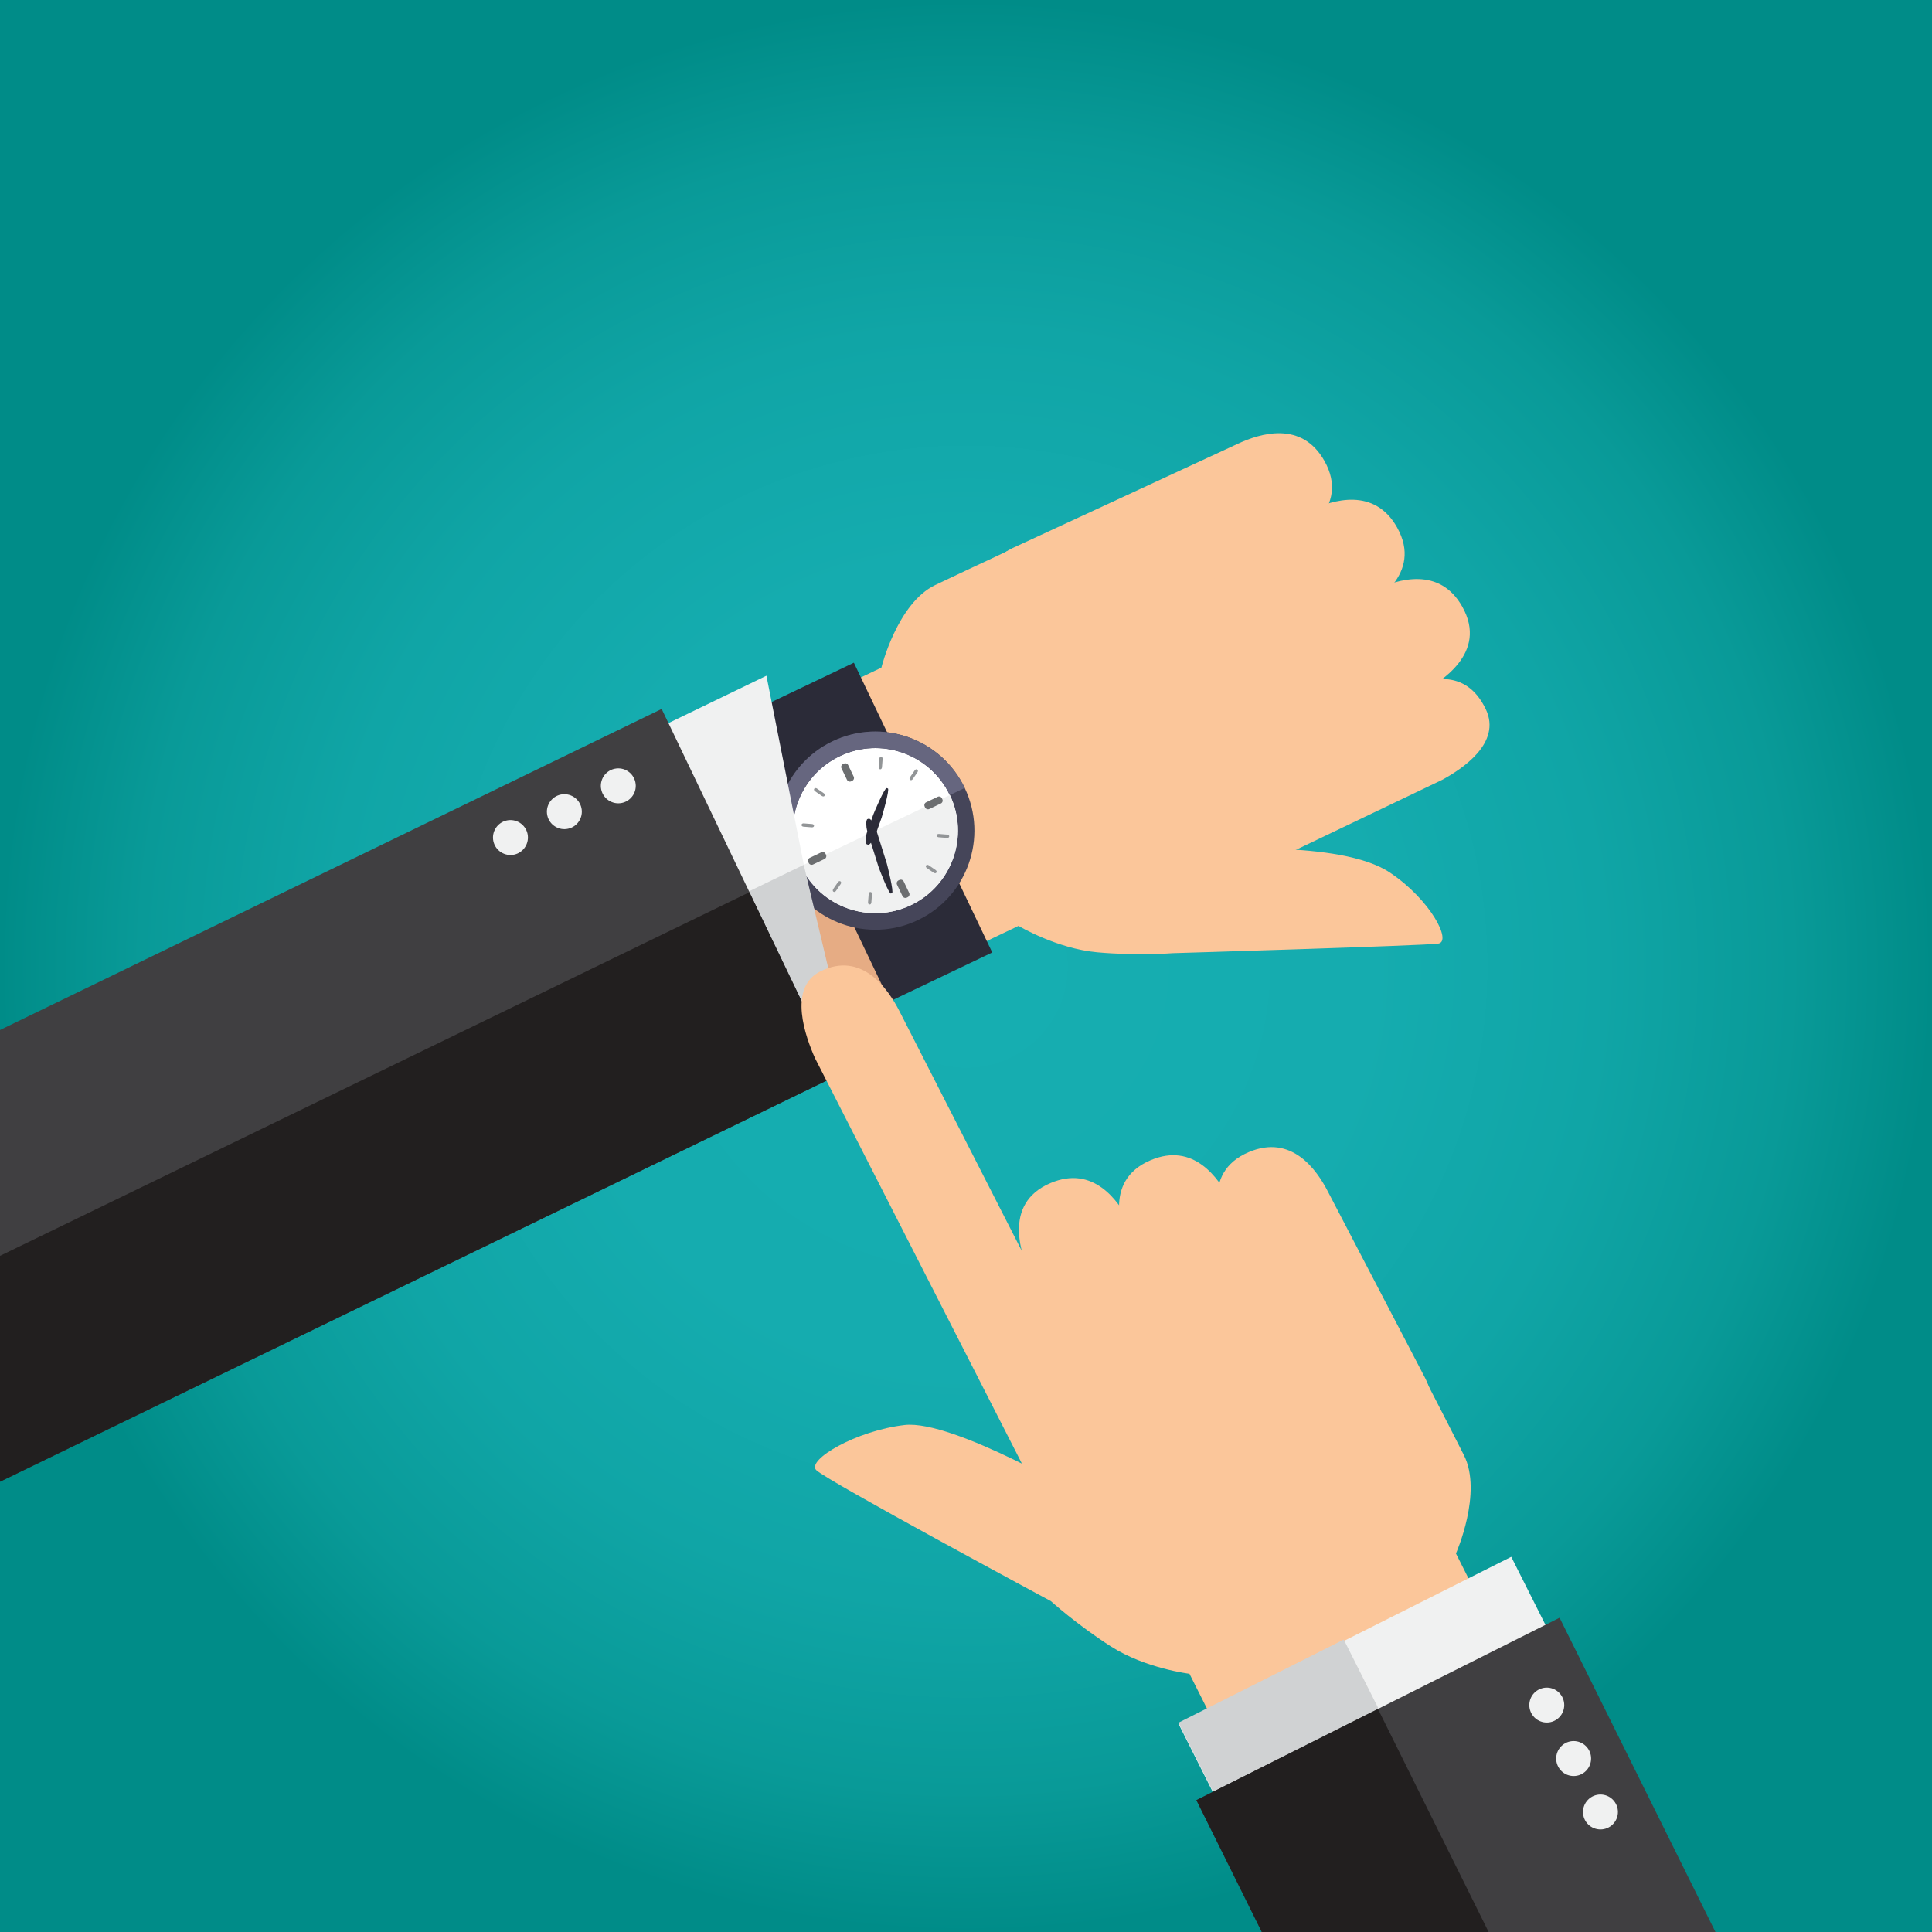 <?xml version="1.0" encoding="utf-8"?>
<!-- Generator: Adobe Illustrator 25.1.0, SVG Export Plug-In . SVG Version: 6.00 Build 0)  -->
<svg version="1.1" id="Capa_1" xmlns="http://www.w3.org/2000/svg" xmlns:xlink="http://www.w3.org/1999/xlink" x="0px" y="0px"
	 viewBox="0 0 595.28 595.28" style="enable-background:new 0 0 595.28 595.28;" xml:space="preserve">
<rect x="0" y="0" width="595.28" height="595.28" fill="#333333" stroke="none"/>
<style type="text/css">
	.st0{fill:url(#SVGID_1_);}
	.st1{fill:#FBC69A;}
	.st2{fill:#E6AC84;}
	.st3{fill:#2B2B38;}
	.st4{fill:#454559;}
	.st5{fill:#FFFFFF;}
	.st6{fill:#66667F;}
	.st7{fill:#F0F1F1;}
	.st8{fill:#6C6E70;}
	.st9{fill:#929597;}
	.st10{fill:#D0D2D3;}
	.st11{fill:#403F41;}
	.st12{fill:#221F1F;}
</style>
<radialGradient id="SVGID_1_" cx="297.535" cy="298.538" r="297.789" gradientTransform="matrix(1 0 0 1 0.254 -0.749)" gradientUnits="userSpaceOnUse">
	<stop  offset="0" style="stop-color:#16AEB1"/>
	<stop  offset="0.419" style="stop-color:#15ACAF"/>
	<stop  offset="0.659" style="stop-color:#10A5A6"/>
	<stop  offset="0.854" style="stop-color:#099A98"/>
	<stop  offset="1" style="stop-color:#008C88"/>
</radialGradient>
<rect class="st0" width="595.28" height="595.28"/>
<g>
	<g>
		<path class="st1" d="M432.54,212.37l-93.84,44.92c5.18,8.78,11.23,17,16.84,25.5l88.84-42.52c6.02-3.28,18.39-11.31,13.42-21.74
			C451.55,205.4,439.62,208.98,432.54,212.37z"/>
		<path class="st1" d="M423.72,181.73l-89.91,41.94c-5.97,3.23-20.98,12.23-12.91,26.59c6.64,11.81,18.47,8.9,25.69,5.73
			l91.04-42.47c5.98-3.21,20.99-12.22,12.93-26.58C443.56,174.49,430.77,178.41,423.72,181.73z"/>
		<path class="st1" d="M403.64,157.29l-89.91,41.95c-5.97,3.22-20.99,12.23-12.91,26.59c6.64,11.81,18.47,8.9,25.69,5.74
			l91.03-42.47c5.98-3.21,20.99-12.22,12.93-26.58C423.47,150.05,410.69,153.97,403.64,157.29z"/>
		<path class="st1" d="M381.25,136.8l-69.41,32.14c-5.97,3.22-20.99,12.23-12.91,26.59c6.64,11.81,18.47,8.9,25.69,5.74l70.54-32.66
			c5.98-3.21,20.99-12.22,12.93-26.58C401.08,129.56,388.29,133.48,381.25,136.8z"/>
		<path class="st1" d="M428.21,268.83c-15.26-10.2-56.29-6.87-56.29-6.87l-47.6-98.63c0,0-24.45,11.33-36.15,16.92
			c-11.7,5.6-16.6,25.46-16.6,25.46l-96.25,45.98l38.83,81.2l99.67-47.61c0,0,11.75,7.02,24.27,8.14
			c12.53,1.12,23.19,0.27,23.19,0.27s77.6-2.31,81.88-2.95C447.44,290.11,440.76,277.21,428.21,268.83z"/>
		<polygon class="st2" points="224.33,278.09 243.08,319.08 276.3,303.22 263.71,258.8 		"/>
	</g>
	
		<rect x="261.91" y="254.28" transform="matrix(0.902 -0.431 0.431 0.902 -92.916 147.625)" class="st3" width="35" height="49.28"/>
	
		<rect x="240.61" y="209.42" transform="matrix(0.902 -0.431 0.431 0.902 -75.77 134.084)" class="st3" width="35" height="49.78"/>
	<g>
		<path class="st4" d="M256.55,228.39c-15.22,7.27-21.66,25.49-14.4,40.7c7.26,15.21,25.49,21.66,40.7,14.4
			c15.22-7.27,21.66-25.49,14.4-40.7C289.99,227.57,271.77,221.12,256.55,228.39z"/>
		<path class="st5" d="M258.75,232.99c-12.68,6.05-18.04,21.23-11.99,33.91c6.05,12.67,21.23,18.04,33.91,11.99
			c12.67-6.05,18.04-21.23,11.99-33.91C286.61,232.3,271.42,226.93,258.75,232.99z"/>
		<g>
			<path class="st6" d="M256.55,228.39c-15.22,7.27-21.66,25.49-14.4,40.7l4.6-2.2c-6.05-12.68-0.68-27.86,11.99-33.91
				c12.68-6.05,27.86-0.68,33.91,11.99l4.6-2.19C289.99,227.57,271.77,221.12,256.55,228.39z"/>
			<path class="st7" d="M246.78,266.88c6.05,12.68,21.23,18.04,33.91,11.99c12.68-6.05,18.05-21.23,11.99-33.91L246.78,266.88z"/>
		</g>
		<path class="st8" d="M278.45,271.6c-0.23-0.49-0.82-0.7-1.32-0.46l-0.28,0.13c-0.49,0.24-0.7,0.82-0.46,1.31l1.68,3.53
			c0.24,0.49,0.83,0.7,1.32,0.47l0.28-0.13c0.49-0.24,0.7-0.83,0.47-1.32L278.45,271.6z"/>
		<path class="st8" d="M261.34,235.75c-0.23-0.49-0.83-0.7-1.32-0.46l-0.28,0.13c-0.49,0.23-0.7,0.82-0.46,1.32l1.69,3.53
			c0.24,0.49,0.82,0.7,1.32,0.46l0.28-0.13c0.49-0.23,0.7-0.82,0.47-1.31L261.34,235.75z"/>
		<path class="st8" d="M290.22,245.97c-0.24-0.49-0.82-0.7-1.31-0.46l-3.54,1.69c-0.49,0.23-0.7,0.82-0.46,1.32l0.13,0.28
			c0.23,0.49,0.82,0.7,1.32,0.46l3.53-1.69c0.49-0.23,0.7-0.82,0.46-1.31L290.22,245.97z"/>
		<path class="st9" d="M291.85,257.16l-2.54-0.2c-0.36-0.03-0.66,0.15-0.67,0.39l-0.01,0.14c-0.02,0.24,0.25,0.46,0.61,0.49
			l2.54,0.2c0.35,0.03,0.66-0.15,0.68-0.39l0.01-0.14C292.47,257.4,292.2,257.19,291.85,257.16z"/>
		<path class="st9" d="M288.27,268.06l-2.1-1.44c-0.29-0.2-0.64-0.2-0.78,0l-0.08,0.12c-0.14,0.2-0.01,0.53,0.28,0.73l2.1,1.44
			c0.29,0.2,0.64,0.2,0.78,0l0.08-0.12C288.69,268.59,288.56,268.26,288.27,268.06z"/>
		<path class="st9" d="M268.29,274.86l-0.14-0.01c-0.24-0.02-0.46,0.25-0.49,0.61l-0.2,2.54c-0.03,0.35,0.15,0.66,0.39,0.67
			l0.14,0.01c0.24,0.02,0.46-0.25,0.49-0.61l0.2-2.54C268.71,275.18,268.54,274.88,268.29,274.86z"/>
		<path class="st9" d="M258.91,271.54c-0.2-0.14-0.53-0.01-0.73,0.28l-1.44,2.1c-0.2,0.29-0.2,0.64,0,0.78l0.11,0.08
			c0.2,0.14,0.53,0.01,0.73-0.28l1.44-2.1c0.2-0.29,0.2-0.64,0-0.78L258.91,271.54z"/>
		<path class="st9" d="M250.19,253.9l-2.54-0.2c-0.35-0.03-0.65,0.15-0.67,0.39l-0.01,0.14c-0.02,0.24,0.25,0.46,0.61,0.49l2.54,0.2
			c0.35,0.03,0.66-0.15,0.68-0.39l0.01-0.14C250.81,254.14,250.54,253.92,250.19,253.9z"/>
		<path class="st9" d="M253.82,244.41l-2.1-1.44c-0.29-0.2-0.64-0.2-0.78,0l-0.08,0.11c-0.14,0.2-0.01,0.52,0.28,0.73l2.1,1.44
			c0.29,0.2,0.64,0.2,0.78,0l0.08-0.12C254.24,244.94,254.12,244.61,253.82,244.41z"/>
		<path class="st9" d="M271.56,233.2l-0.14-0.01c-0.24-0.02-0.46,0.25-0.49,0.61l-0.2,2.54c-0.03,0.35,0.15,0.65,0.39,0.68
			l0.14,0.01c0.24,0.02,0.46-0.25,0.49-0.6l0.2-2.54C271.97,233.52,271.8,233.22,271.56,233.2z"/>
		<path class="st9" d="M282.56,237.09c-0.2-0.14-0.53-0.01-0.73,0.28l-1.44,2.1c-0.2,0.29-0.2,0.64,0,0.78l0.12,0.08
			c0.2,0.14,0.53,0.01,0.73-0.28l1.44-2.1c0.2-0.29,0.2-0.64,0-0.78L282.56,237.09z"/>
		<path class="st8" d="M254.37,263.08c-0.24-0.49-0.82-0.7-1.32-0.46l-3.53,1.69c-0.49,0.23-0.7,0.82-0.47,1.31l0.14,0.28
			c0.23,0.49,0.82,0.7,1.32,0.47l3.53-1.69c0.49-0.23,0.7-0.82,0.46-1.32L254.37,263.08z"/>
		<path class="st3" d="M269.74,254.93c-0.2-0.62-1.45-2.86-2.07-2.67l-0.36,0.11c-0.63,0.2-0.38,2.75-0.18,3.38l3.51,11.21
			c0.19,0.62,3.23,8.55,3.86,8.35l0.36-0.11c0.62-0.19-1.41-8.43-1.6-9.06L269.74,254.93z"/>
		<path class="st3" d="M273.21,242.83c-0.62-0.22-3.94,7.59-4.15,8.2l-2.03,5.74c-0.22,0.62-0.56,3.16,0.06,3.38l0.35,0.12
			c0.62,0.22,1.95-1.98,2.17-2.59l2.03-5.74c0.22-0.61,2.54-8.78,1.93-8.99L273.21,242.83z"/>
	</g>
	<g>
		<polygon class="st7" points="200.96,225.22 250.5,328.68 259.17,324.53 236.15,208.2 		"/>
		<polygon class="st10" points="225.83,277.03 250.47,328.49 261.15,323.37 247.65,266.47 		"/>
		<polygon class="st11" points="203.87,218.44 0,317.36 0,456.54 257.97,331.36 		"/>
		<path class="st7" d="M189.36,236.87c-2.91,0.63-4.74,3.51-4.11,6.41c0.63,2.9,3.5,4.74,6.4,4.11c2.91-0.64,4.75-3.51,4.11-6.4
			C195.13,238.07,192.27,236.24,189.36,236.87z"/>
		<path class="st7" d="M172.74,244.83c-2.9,0.64-4.74,3.51-4.11,6.41c0.63,2.91,3.51,4.75,6.41,4.11c2.9-0.63,4.74-3.5,4.11-6.4
			C178.51,246.04,175.65,244.2,172.74,244.83z"/>
		<path class="st7" d="M156.13,252.8c-2.9,0.63-4.74,3.51-4.11,6.41c0.64,2.9,3.51,4.74,6.41,4.11c2.91-0.64,4.74-3.51,4.11-6.42
			C161.9,254.01,159.03,252.17,156.13,252.8z"/>
		<polygon class="st12" points="230.9,274.91 0,386.95 0,456.54 257.97,331.36 		"/>
	</g>
</g>
<g>
	<g>
		<path class="st1" d="M277.16,311.6c-3.54-6.94-11.63-18.66-24.42-12.29c-10.16,5.06-4.4,20.5-1.63,26.71l76.46,149.83
			c3.77,6.92,6.94,18.69,19.42,13.41c15.17-6.41,8.81-22.73,6.06-28.93L277.16,311.6z"/>
		<path class="st1" d="M348.12,376.8c-3.55-6.94-11.26-17.86-24.42-12.29c-15.17,6.42-8.81,22.73-6.04,28.93l40.86,79.07
			c3.77,6.92,11.35,16.46,23.82,11.19c15.17-6.42,8.81-22.72,6.06-28.93L348.12,376.8z"/>
		<path class="st1" d="M378.95,369.76c-3.54-6.94-11.25-17.86-24.41-12.29c-15.17,6.42-8.81,22.73-6.04,28.93l40.85,79.07
			c3.77,6.92,11.35,16.46,23.83,11.18c15.17-6.41,8.81-22.72,6.06-28.93L378.95,369.76z"/>
		<path class="st1" d="M409.21,367.26c-3.54-6.94-11.26-17.86-24.42-12.29c-15.16,6.42-8.8,22.73-6.04,28.93l30.64,58.77
			c3.77,6.92,11.35,16.47,23.83,11.19c15.17-6.41,8.81-22.72,6.06-28.93L409.21,367.26z"/>
		<path class="st1" d="M451.06,448.36c-5.83-11.59-18.24-35.51-18.24-35.51l-98,48.87c0,0-41.1-24.38-56.09-22.65
			c-14.98,1.74-30.24,10.75-27.25,13.88c2.99,3.13,72.32,40.39,72.32,40.39s7.92,7.19,18.51,13.97c10.59,6.77,24.18,8.41,24.18,8.41
			l15.32,30.45l80.41-40.45l-13.62-27.07C448.61,478.66,456.89,459.94,451.06,448.36z"/>
	</g>
	<g>
		<polygon class="st7" points="363.15,531.19 376.17,557.1 478.67,505.6 465.64,479.68 		"/>
		
			<rect x="366.77" y="516.7" transform="matrix(0.893 -0.449 0.449 0.893 -196.432 234.061)" class="st10" width="57.05" height="29"/>
		<polygon class="st11" points="480.53,498.45 368.63,554.65 388.78,595.28 528.56,595.28 		"/>
		<path class="st7" d="M473.13,521.24c-2.27,1.9-2.58,5.3-0.67,7.58c1.91,2.27,5.3,2.58,7.58,0.67c2.28-1.91,2.58-5.3,0.67-7.58
			C478.8,519.63,475.42,519.33,473.13,521.24z"/>
		<path class="st7" d="M481.41,537.71c-2.28,1.91-2.58,5.3-0.67,7.58c1.9,2.28,5.3,2.59,7.58,0.67c2.27-1.91,2.58-5.3,0.67-7.58
			C487.08,536.1,483.68,535.8,481.41,537.71z"/>
		<path class="st7" d="M489.68,554.17c-2.28,1.92-2.59,5.3-0.68,7.59c1.91,2.27,5.3,2.58,7.58,0.67c2.28-1.91,2.58-5.3,0.67-7.58
			C495.35,552.57,491.95,552.27,489.68,554.17z"/>
		<polygon class="st12" points="368.63,554.65 388.78,595.28 458.67,595.28 424.58,526.57 		"/>
	</g>
</g>
</svg>
